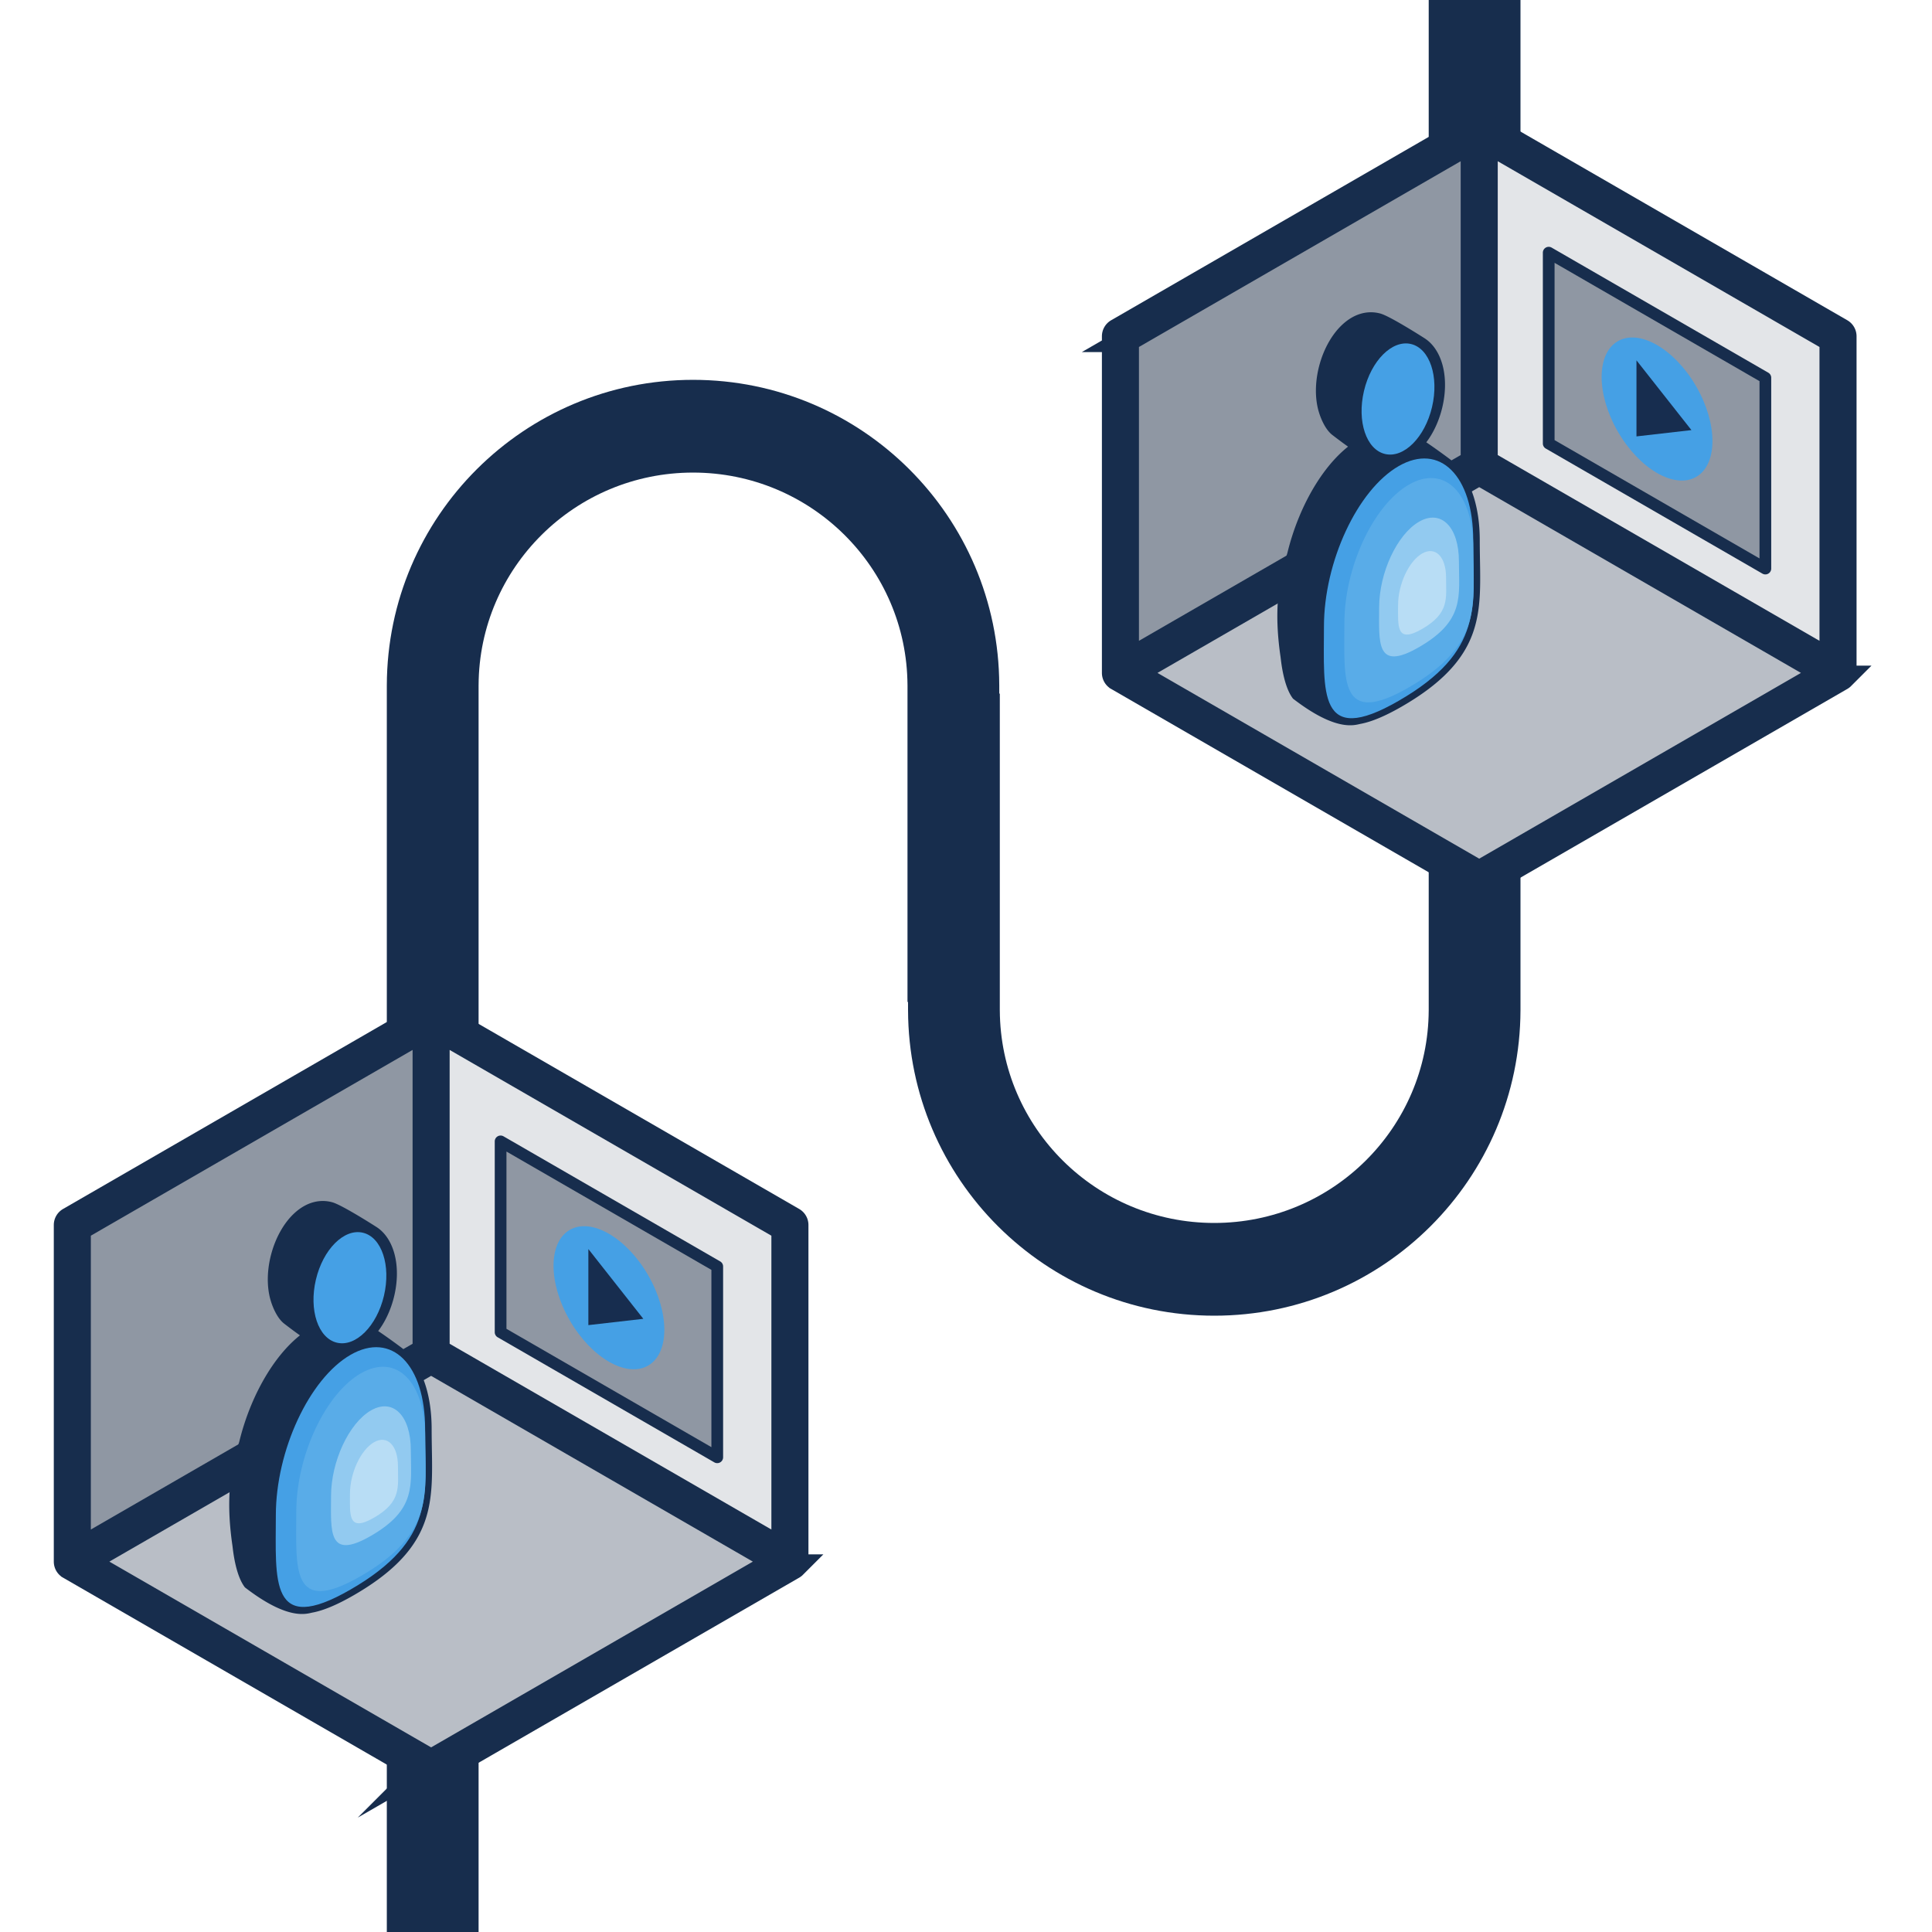 <svg id="Ebene_1" data-name="Ebene 1" xmlns="http://www.w3.org/2000/svg" viewBox="0 0 2000 2000">
    <defs>
        <style>
            .cls-1{fill:#b9bec6}.cls-1,.cls-10,.cls-2,.cls-3,.cls-4,.cls-5,.cls-6,.cls-7,.cls-8,.cls-9{fill-rule:evenodd}.cls-2{fill:#e3e5e8}.cls-11,.cls-3{fill:#45a0e5}.cls-4{fill:#59ace8}.cls-5{fill:#b8ddf5}.cls-6{fill:#172d4f}.cls-12,.cls-7,.cls-8{fill:#172d4d}.cls-8{stroke:#172d4d;stroke-miterlimit:10;stroke-width:25px}.cls-9{fill:#8f97a3}.cls-10{fill:#92caf0}
        </style>
    </defs>
    <path class="cls-12" d="M1479-91v1137h-.01c-.54 121.59-99.72 220-221.99 220s-221.44-98.41-221.99-220h-.01V718h-.57v-8.79h-.01c-.54-174.61-142.25-316-316.99-316s-316.45 141.39-316.99 316h-.01V2137h95V709.21h.01c.54-121.59 99.72-220 221.99-220s221.44 98.41 221.99 220h.01v328h.57v8.79h.01c.54 174.61 142.25 316 316.99 316s316.45-141.39 316.99-316h.01V-91h-95Z"/>
    <path class="cls-1" d="m74.86 1616.59 371.43-214.44 371.42 214.44-371.42 214.44-371.43-214.44z"/>
    <path class="cls-2" d="m446.28 1053.68 371.43 214.44v348.47l-371.43-214.44v-348.47z"/>
    <path class="cls-9" d="m74.86 1268.12 371.42-214.44v348.47L74.86 1616.59v-348.47z"/>
    <path class="cls-8" d="M822.16 1621.57a6.72 6.72 0 0 0 2.24-4.98V1268.12a6.67 6.67 0 0 0-3.34-5.78L449.63 1047.9a6.696 6.696 0 0 0-6.68 0h-.01L71.53 1262.34a6.67 6.67 0 0 0-3.34 5.78v348.47c0 2.39 1.27 4.59 3.34 5.78.02.01.05.02.07.04l371.36 214.41a6.677 6.677 0 0 0 6.67 0l371.43-214.44c.36-.21.7-.45 1.01-.72.02-.02.05-.04.07-.06.01 0 .02-.02.03-.03Zm-369.19-556.33 358.07 206.73v333.04s-321.67-185.72-358.07-206.73v-333.04ZM81.54 1271.97l358.07-206.73v333.04L81.54 1605.01v-333.04Zm364.75 551.34L88.22 1616.58l358.07-206.73 358.07 206.73-358.07 206.73Z"/>
    <g id="Avatar">
        <path class="cls-3" d="M324.9 1380.66c42.65-24.62 77.27 9.82 77.27 76.87s12.02 114.55-77.27 166.1c-84.33 48.69-77.27-9.82-77.27-76.87s34.62-141.48 77.27-166.1Z"/>
        <path class="cls-7" d="M356.2 1366.18c-10.65-1.1-22.38 1.55-34.67 8.65-32.83 18.96-61.38 66.25-73.89 117.82-10.73 32.75-13.19 65.25-6.99 107.66.42 2.87 2.79 30.07 12.91 42.97 45.11 34.79 63.85 27.2 70.1 26.02 10.87-2.05 24.8-7.68 42.54-17.92 37.24-21.5 57.41-42.49 68.41-64.21 16.29-32.18 12.23-66.3 12.23-107.72 0-34.05-8.85-60.08-22.67-75.45-1.94-2.99-4.74-6.08-8.63-8.97-45.19-33.58-47.77-29.78-47.77-29.78a9.49 9.49 0 0 0-9.58.06l-1.98.9Zm42.9 36.66c6.2 14.51 9.8 32.96 9.8 54.69 0 41.42 4.07 75.54-12.23 107.72-11 21.72-31.18 42.72-68.41 64.22-12.08 6.97-22.4 11.82-31.19 14.84 1.49 3.86 3.49 7.01 6.29 9.22 4.12 3.25 9.89 4.01 17.79 2.52 9.81-1.85 22.3-7.12 38.3-16.35 34.19-19.74 53.03-38.69 63.13-58.64 15.36-30.33 10.77-62.58 10.77-101.63 0-22.2-3.9-40.65-10.84-54.22-5.85-11.42-13.8-19.26-23.41-22.37Zm-15.32-1.05c.27.5.54 1.01.81 1.53 6.95 13.57 10.84 32.02 10.84 54.22 0 39.05 4.59 71.3-10.77 101.63-10.1 19.95-28.94 38.9-63.13 58.64-10.69 6.17-19.82 10.57-27.62 13.36-2.54-16.93-1.62-39.19-1.62-62.5 0-64.6 32.82-136.55 73.9-160.27 6.1-3.52 11.99-5.71 17.59-6.6Z"/>
        <path class="cls-7" d="M279.93 1345.34c1.9 6.82 6.67 19.06 14.33 24.96 35.81 27.59 41.7 26.85 49.88 27.93 12.16 1.61 25.62.9 38.61-10.76 22.27-19.98 33.71-60.3 25.43-90-3.68-13.2-10.55-22.36-18.81-27.52-.36-.22-35.17-22.57-45.41-25.37-11.83-3.23-25.62-.9-38.61 10.76-22.26 19.98-33.71 60.3-25.43 90Zm92.1-61.43c4.34 28.52-6.96 63.5-27.2 81.67a57.803 57.803 0 0 1-5.65 4.49c2.69 5.17 6.3 8.68 10.72 10.09 6.21 1.98 13.28-.6 20.18-6.8 17.5-15.71 26.33-47.44 19.82-70.78-2.65-9.5-7.36-15.97-13.77-18.01-1.33-.42-2.71-.64-4.11-.65Zm-18.03 9.3c1.17 20.19-6.57 43.02-19.9 56.39-1.17-20.19 6.57-43.02 19.9-56.39Z"/>
        <path class="cls-3" d="M362.82 1402.56c42.65-24.62 77.27 9.82 77.27 76.87s12.02 114.55-77.27 166.1c-84.33 48.69-77.27-9.82-77.27-76.87s34.62-141.48 77.27-166.1Z"/>
        <path class="cls-4" d="M373.44 1421.74c36.83-21.26 66.73 8.48 66.73 66.39s10.38 98.93-66.73 143.45c-72.82 42.05-66.73-8.48-66.73-66.39s29.9-122.18 66.73-143.45Z"/>
        <path class="cls-10" d="M383.98 1460.09c22.79-13.16 41.29 5.25 41.29 41.07s6.42 61.2-41.29 88.75c-45.06 26.01-41.29-5.25-41.29-41.07s18.5-75.59 41.29-88.75Z"/>
        <path class="cls-5" d="M387.12 1493.04c13.7-7.91 24.83 3.16 24.83 24.7s3.86 36.81-24.83 53.38c-27.1 15.65-24.83-3.16-24.83-24.7s11.13-45.47 24.83-53.38Z"/>
        <ellipse class="cls-11" cx="362.24" cy="1333.06" rx="58.49" ry="36.2" transform="rotate(-76.75 362.22 1333.046)"/>
    </g>
    <g id="Fernseher_rechts" data-name="Fernseher rechts">
        <path class="cls-9" d="m518.22 1181.57 224.28 129.49v197.52l-224.28-129.49v-197.52z"/>
        <path class="cls-12" d="M742.5 1514.64c-1.05 0-2.09-.27-3.03-.81l-224.28-129.49a6.043 6.043 0 0 1-3.03-5.25v-197.52c0-2.17 1.16-4.17 3.03-5.25a6.072 6.072 0 0 1 6.06 0l224.28 129.49a6.043 6.043 0 0 1 3.03 5.25v197.52c0 2.17-1.16 4.17-3.03 5.25-.94.54-1.98.81-3.03.81Zm-218.22-139.05 212.16 122.49v-183.52l-212.16-122.49v183.52Z"/>
        <g id="Videobutton">
            <ellipse class="cls-11" cx="630.36" cy="1343.43" rx="46.83" ry="81.11" transform="rotate(-30 630.351 1343.422)"/>
            <path class="cls-6" d="m665.96 1365.24-56.89 6.52v-78.74l56.89 72.22Z"/>
        </g>
    </g>
    <path class="cls-1" d="m1159.86 696.59 371.43-214.44 371.42 214.44-371.42 214.44-371.43-214.44z"/>
    <path class="cls-2" d="m1531.28 133.68 371.43 214.44v348.47l-371.43-214.44V133.68z"/>
    <path class="cls-9" d="m1159.86 348.12 371.42-214.44v348.47l-371.42 214.44V348.12z"/>
    <path class="cls-8" d="M1907.16 701.57a6.72 6.72 0 0 0 2.24-4.98V348.12a6.67 6.67 0 0 0-3.34-5.78L1534.63 127.9a6.696 6.696 0 0 0-6.68 0h-.01l-371.41 214.44a6.67 6.67 0 0 0-3.34 5.78v348.47c0 2.39 1.27 4.59 3.34 5.78.02.01.05.02.07.04l371.36 214.41a6.677 6.677 0 0 0 6.67 0l371.43-214.44c.36-.21.7-.45 1.01-.72.02-.02.05-.04.07-.06.01 0 .02-.02.03-.03Zm-369.2-556.32 358.07 206.73v333.04s-321.67-185.72-358.07-206.73V145.25Zm-371.43 206.73 358.07-206.73v333.04l-358.07 206.73V351.98Zm364.75 551.34-358.07-206.73 358.07-206.73 358.07 206.73-358.07 206.73Z"/>
    <g id="Avatar-2" data-name="Avatar">
        <path class="cls-3" d="M1409.9 460.66c42.65-24.62 77.27 9.82 77.27 76.87s12.02 114.55-77.27 166.1c-84.33 48.69-77.27-9.82-77.27-76.87s34.62-141.48 77.27-166.1Z"/>
        <path class="cls-7" d="M1441.2 446.18c-10.65-1.1-22.38 1.55-34.67 8.65-32.83 18.96-61.38 66.25-73.89 117.82-10.73 32.75-13.19 65.25-6.99 107.66.42 2.87 2.79 30.07 12.91 42.97 45.11 34.79 63.85 27.2 70.1 26.02 10.87-2.05 24.8-7.68 42.54-17.92 37.24-21.5 57.41-42.49 68.41-64.21 16.29-32.18 12.23-66.3 12.23-107.72 0-34.05-8.85-60.08-22.67-75.45-1.94-2.99-4.74-6.08-8.63-8.97-45.19-33.58-47.77-29.78-47.77-29.78a9.49 9.49 0 0 0-9.58.06l-1.98.9Zm42.9 36.66c6.2 14.51 9.8 32.96 9.8 54.69 0 41.42 4.07 75.54-12.23 107.72-11 21.72-31.18 42.72-68.41 64.22-12.08 6.97-22.4 11.82-31.19 14.84 1.49 3.86 3.49 7.01 6.29 9.22 4.12 3.25 9.89 4.01 17.79 2.52 9.81-1.85 22.3-7.12 38.3-16.35 34.19-19.74 53.03-38.69 63.13-58.64 15.36-30.33 10.77-62.58 10.77-101.63 0-22.2-3.9-40.65-10.84-54.22-5.85-11.42-13.8-19.26-23.41-22.37Zm-15.32-1.05c.27.5.54 1.01.81 1.53 6.95 13.57 10.84 32.02 10.84 54.22 0 39.05 4.59 71.3-10.77 101.63-10.1 19.95-28.94 38.9-63.13 58.64-10.69 6.17-19.82 10.57-27.62 13.36-2.54-16.93-1.62-39.19-1.62-62.5 0-64.6 32.82-136.55 73.9-160.27 6.1-3.52 11.99-5.71 17.59-6.6Z"/>
        <path class="cls-7" d="M1364.93 425.34c1.9 6.82 6.67 19.06 14.33 24.96 35.81 27.59 41.7 26.85 49.88 27.93 12.16 1.61 25.62.9 38.61-10.76 22.27-19.98 33.71-60.3 25.43-90-3.68-13.2-10.55-22.36-18.81-27.52-.36-.22-35.17-22.57-45.41-25.37-11.83-3.23-25.62-.9-38.61 10.76-22.26 19.98-33.71 60.3-25.43 90Zm92.1-61.43c4.34 28.52-6.96 63.5-27.2 81.67a57.803 57.803 0 0 1-5.65 4.49c2.69 5.17 6.3 8.68 10.72 10.09 6.21 1.98 13.28-.6 20.18-6.8 17.5-15.71 26.33-47.44 19.82-70.78-2.65-9.5-7.36-15.97-13.77-18.01-1.33-.42-2.71-.64-4.11-.65Zm-18.03 9.3c1.17 20.19-6.57 43.02-19.9 56.39-1.17-20.19 6.57-43.02 19.9-56.39Z"/>
        <path class="cls-3" d="M1447.82 482.56c42.65-24.62 77.27 9.82 77.27 76.87s12.02 114.55-77.27 166.1c-84.33 48.69-77.27-9.82-77.27-76.87s34.62-141.48 77.27-166.1Z"/>
        <path class="cls-4" d="M1458.44 501.74c36.83-21.26 66.73 8.48 66.73 66.39s10.38 98.93-66.73 143.45c-72.82 42.05-66.73-8.48-66.73-66.39s29.9-122.18 66.73-143.45Z"/>
        <path class="cls-10" d="M1468.98 540.09c22.79-13.16 41.29 5.25 41.29 41.07s6.42 61.2-41.29 88.75c-45.06 26.01-41.29-5.25-41.29-41.07s18.5-75.59 41.29-88.75Z"/>
        <path class="cls-5" d="M1472.12 573.04c13.7-7.91 24.83 3.16 24.83 24.7s3.86 36.81-24.83 53.38c-27.1 15.65-24.83-3.16-24.83-24.7s11.13-45.47 24.83-53.38Z"/>
        <ellipse class="cls-11" cx="1447.24" cy="413.06" rx="58.49" ry="36.2" transform="rotate(-76.75 1447.213 413.068)"/>
    </g>
    <g id="Fernseher_rechts-2" data-name="Fernseher rechts">
        <path class="cls-9" d="m1603.22 261.57 224.28 129.49v197.52l-224.28-129.49V261.57z"/>
        <path class="cls-12" d="M1827.5 594.64c-1.05 0-2.09-.27-3.03-.81l-224.28-129.49a6.043 6.043 0 0 1-3.03-5.25V261.57c0-2.17 1.16-4.17 3.03-5.25a6.072 6.072 0 0 1 6.06 0l224.28 129.49a6.043 6.043 0 0 1 3.03 5.25v197.52c0 2.17-1.16 4.17-3.03 5.25-.94.54-1.98.81-3.03.81Zm-218.22-139.05 212.16 122.49V394.56l-212.16-122.49v183.52Z"/>
        <g id="Videobutton-2" data-name="Videobutton">
            <ellipse class="cls-11" cx="1715.36" cy="423.43" rx="46.83" ry="81.11" transform="rotate(-30 1715.344 423.425)"/>
            <path class="cls-6" d="m1750.96 445.24-56.89 6.52v-78.74l56.89 72.22Z"/>
        </g>
    </g>
</svg>
